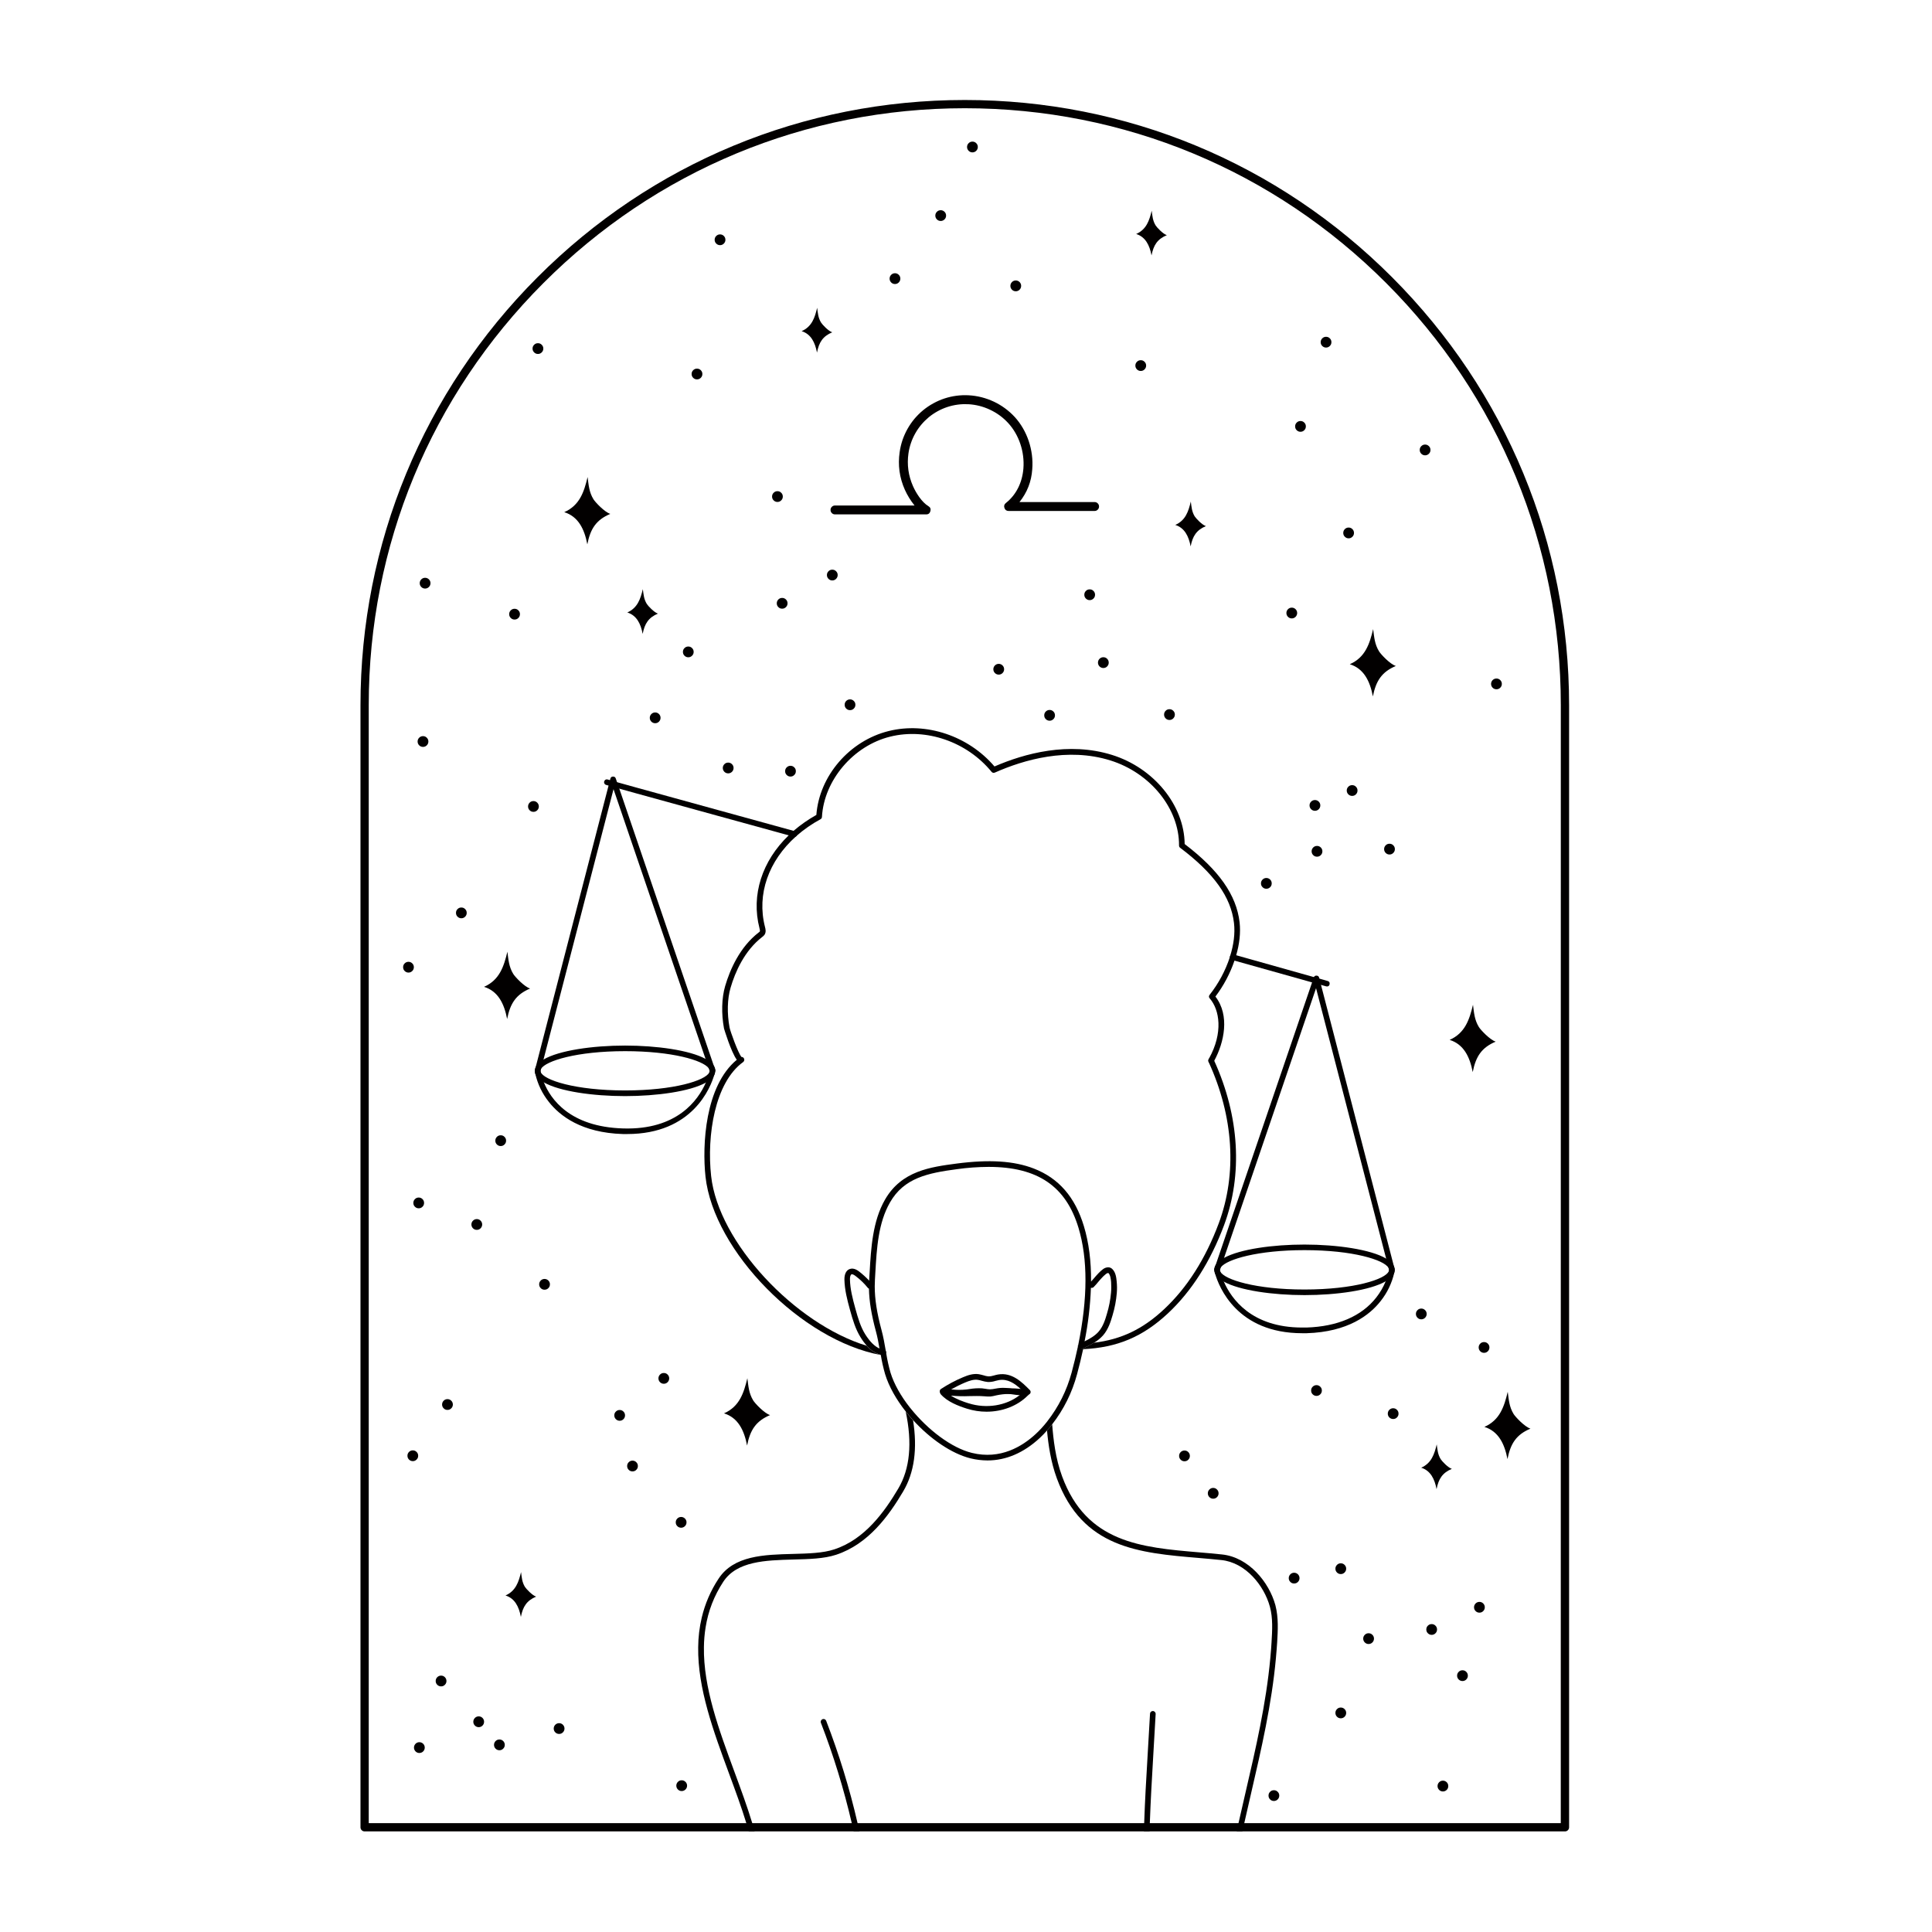 <svg xmlns="http://www.w3.org/2000/svg" xmlns:xlink="http://www.w3.org/1999/xlink" width="300" zoomAndPan="magnify" viewBox="0 0 224.88 225" height="300" preserveAspectRatio="xMidYMid meet" version="1.0"><defs><clipPath id="dcacd8bb3d"><path d="M 81 164 L 107 164 L 107 213.285 L 81 213.285 Z M 81 164 " clip-rule="nonzero"/></clipPath><clipPath id="c27be57911"><path d="M 121 165 L 149 165 L 149 213.285 L 121 213.285 Z M 121 165 " clip-rule="nonzero"/></clipPath><clipPath id="e0ebb1b7ae"><path d="M 95 200 L 101 200 L 101 213.285 L 95 213.285 Z M 95 200 " clip-rule="nonzero"/></clipPath><clipPath id="1bb2318301"><path d="M 133 199 L 135 199 L 135 213.285 L 133 213.285 Z M 133 199 " clip-rule="nonzero"/></clipPath><clipPath id="1750cd6c54"><path d="M 41.84 11.645 L 182.766 11.645 L 182.766 213.285 L 41.84 213.285 Z M 41.84 11.645 " clip-rule="nonzero"/></clipPath></defs><path fill="#020000" d="M 125.93 157.105 C 125.887 157.125 125.844 157.137 125.797 157.137 C 125.887 157.137 125.98 157.133 126.07 157.125 C 126.074 157.094 126.082 157.059 126.09 157.027 C 126.051 157.047 126.004 157.066 125.93 157.105 Z M 125.93 157.105 " fill-opacity="1" fill-rule="nonzero"/><path fill="#020000" d="M 129.988 149.242 C 129.949 148.828 129.891 148.207 129.496 147.809 C 129.359 147.664 129.191 147.59 128.996 147.59 C 128.777 147.598 128.582 147.668 128.41 147.797 C 128.227 147.93 128.059 148.078 127.902 148.246 L 127.867 148.281 C 127.68 148.469 127.512 148.676 127.352 148.859 C 127.234 148.992 127.125 149.125 127.004 149.254 C 127.023 146.863 126.746 144.707 126.172 142.805 C 125.145 139.406 123.238 137.211 120.344 136.09 C 118.023 135.191 115.152 135.008 111.316 135.512 C 108.324 135.91 104.934 136.352 103.008 139.707 C 101.559 142.223 101.379 145.371 101.219 148.145 C 101.199 148.418 101.188 148.691 101.168 148.961 C 101.168 149.02 101.168 149.09 101.168 149.148 C 100.801 148.758 100.406 148.398 99.98 148.07 C 99.816 147.949 99.387 147.633 98.926 147.781 C 98.496 147.914 98.266 148.379 98.281 149.039 C 98.312 150.211 98.59 151.324 98.93 152.555 C 99.258 153.734 99.57 154.793 100.16 155.738 C 100.375 156.094 100.621 156.426 100.895 156.734 C 101.332 157.246 101.871 157.598 102.516 157.789 C 102.516 157.793 102.516 157.797 102.516 157.801 C 102.641 158.559 102.809 159.301 103.02 160.035 C 103.465 161.488 104.324 162.992 105.426 164.387 C 105.699 164.73 105.984 165.07 106.285 165.395 C 108.254 167.555 110.742 169.289 112.969 169.84 C 113.617 170 114.277 170.078 114.945 170.082 C 117.102 170.082 119.164 169.195 121.02 167.477 C 121.32 167.199 121.605 166.906 121.879 166.59 C 122.09 166.359 122.289 166.121 122.48 165.871 C 123.836 164.121 124.801 162.176 125.375 160.035 C 125.641 159.039 125.879 158.074 126.082 157.121 C 125.992 157.121 125.898 157.133 125.809 157.133 C 125.855 157.133 125.898 157.121 125.941 157.102 C 126.016 157.062 126.062 157.043 126.102 157.023 C 126.105 157.027 126.109 157.027 126.117 157.023 L 126.305 156.934 C 126.645 156.766 127.008 156.586 127.359 156.371 C 127.75 156.141 128.094 155.859 128.398 155.523 C 129.004 154.832 129.285 153.949 129.508 153.176 C 129.762 152.336 129.926 151.48 130 150.605 C 130.039 150.152 130.035 149.695 129.988 149.242 Z M 100.703 155.391 C 100.16 154.52 99.863 153.512 99.551 152.379 C 99.223 151.191 98.949 150.113 98.926 149.016 C 98.914 148.754 98.973 148.453 99.113 148.406 C 99.207 148.379 99.363 148.441 99.57 148.598 C 100.105 149 100.586 149.461 101.004 149.98 C 101.039 150.023 101.082 150.055 101.137 150.078 C 101.164 151.547 101.43 153.129 101.953 155.066 C 102.129 155.715 102.254 156.387 102.367 157.047 C 101.777 156.785 101.25 156.254 100.703 155.391 Z M 125.508 156.641 C 125.508 156.641 125.508 156.648 125.508 156.652 C 125.496 156.711 125.48 156.773 125.469 156.836 C 125.258 157.816 125.016 158.828 124.738 159.863 C 124.172 161.945 123.223 163.84 121.895 165.543 C 121.887 165.559 121.875 165.574 121.859 165.59 C 121.465 166.09 121.035 166.562 120.566 166.996 C 119 168.449 116.441 170.02 113.125 169.203 C 110.754 168.621 108 166.523 106.02 164.059 C 105.98 164.02 105.953 163.98 105.922 163.941 C 104.875 162.621 104.059 161.195 103.645 159.848 C 103.438 159.117 103.273 158.379 103.152 157.625 C 103.137 157.531 103.117 157.43 103.102 157.336 C 103.098 157.309 103.094 157.281 103.086 157.25 C 102.957 156.48 102.812 155.68 102.602 154.898 C 102.059 152.895 101.812 151.285 101.812 149.801 C 101.812 149.535 101.82 149.273 101.836 149.008 C 101.852 148.746 101.867 148.469 101.883 148.191 C 102.047 145.359 102.219 142.422 103.586 140.039 C 105.215 137.184 107.973 136.613 111.398 136.16 C 112.617 135.988 113.84 135.902 115.07 135.895 C 120.793 135.895 124.078 138.156 125.539 142.984 C 126.637 146.617 126.625 151.199 125.508 156.641 Z M 129.328 150.551 C 129.254 151.383 129.098 152.195 128.855 152.992 C 128.656 153.691 128.398 154.492 127.883 155.082 C 127.453 155.578 126.855 155.91 126.25 156.215 C 126.664 154.156 126.91 152.074 126.988 149.973 C 127.109 150.004 127.215 149.98 127.305 149.895 C 127.508 149.695 127.684 149.48 127.852 149.277 C 128.023 149.078 128.164 148.91 128.336 148.738 L 128.371 148.699 C 128.461 148.605 128.559 148.52 128.66 148.438 C 128.75 148.34 128.863 148.277 128.996 148.25 C 128.996 148.25 129.012 148.25 129.035 148.27 C 129.262 148.5 129.309 148.988 129.34 149.305 C 129.367 149.723 129.367 150.137 129.328 150.551 Z M 129.328 150.551 " fill-opacity="1" fill-rule="nonzero"/><path fill="#020000" d="M 106.012 164.059 C 105.973 164.02 105.945 163.98 105.914 163.938 C 105.953 163.973 105.988 164.012 106.012 164.059 Z M 106.012 164.059 " fill-opacity="1" fill-rule="nonzero"/><g clip-path="url(#dcacd8bb3d)"><path fill="#020000" d="M 105.129 173.684 C 103.477 176.477 101.09 179.828 97.305 181.07 C 95.902 181.531 94.164 181.574 92.332 181.621 C 89.094 181.711 85.746 181.801 84.168 184.219 C 83.105 185.84 82.418 187.609 82.113 189.527 C 81.992 190.285 81.926 191.051 81.918 191.816 C 81.844 196.516 83.668 201.457 85.457 206.301 C 86.219 208.371 86.957 210.371 87.547 212.32 C 87.645 212.645 87.738 212.969 87.824 213.285 L 87.141 213.285 C 87.051 212.969 86.957 212.645 86.855 212.32 C 86.285 210.445 85.57 208.52 84.836 206.527 C 83.031 201.633 81.184 196.637 81.25 191.844 C 81.258 190.672 81.398 189.512 81.668 188.367 C 82.055 186.754 82.703 185.25 83.617 183.863 C 85.383 181.152 88.906 181.055 92.312 180.969 C 94.098 180.922 95.785 180.875 97.094 180.441 C 100.672 179.273 102.965 176.035 104.559 173.348 C 105.91 171.062 106.199 168.051 105.418 164.387 C 105.688 164.734 105.977 165.074 106.273 165.398 C 106.801 168.715 106.422 171.5 105.129 173.684 Z M 105.129 173.684 " fill-opacity="1" fill-rule="nonzero"/></g><g clip-path="url(#c27be57911)"><path fill="#020000" d="M 148.676 191.301 C 148.66 191.57 148.641 191.84 148.617 192.109 C 148.594 192.453 148.566 192.789 148.531 193.125 C 148.043 198.488 146.828 203.719 145.652 208.805 C 145.387 209.969 145.109 211.141 144.848 212.32 C 144.773 212.641 144.703 212.965 144.633 213.285 L 143.965 213.285 C 144.035 212.965 144.105 212.641 144.176 212.32 C 144.449 211.09 144.738 209.867 145.016 208.656 C 146.188 203.609 147.391 198.414 147.879 193.117 C 147.914 192.75 147.945 192.379 147.973 192.012 C 147.992 191.762 148.008 191.512 148.023 191.262 C 148.105 189.879 148.195 188.453 147.832 187.121 C 147.156 184.641 144.996 181.969 142.176 181.684 C 141.293 181.59 140.395 181.512 139.527 181.438 C 132.578 180.852 126.008 180.297 123.02 172.172 C 122.312 170.25 122.027 168.25 121.875 166.594 C 122.086 166.363 122.285 166.125 122.477 165.875 C 122.609 167.605 122.855 169.832 123.633 171.938 C 126.48 179.672 132.844 180.211 139.586 180.785 C 140.461 180.859 141.363 180.938 142.25 181.031 C 145.363 181.352 147.738 184.25 148.473 186.945 C 148.848 188.387 148.762 189.867 148.676 191.301 Z M 148.676 191.301 " fill-opacity="1" fill-rule="nonzero"/></g><path fill="#020000" d="M 103.156 157.59 C 103.152 157.602 103.148 157.617 103.141 157.629 C 103.129 157.531 103.109 157.434 103.094 157.332 C 103.152 157.41 103.172 157.496 103.156 157.59 Z M 103.156 157.59 " fill-opacity="1" fill-rule="nonzero"/><path fill="#020000" d="M 143.906 111.25 C 143.848 111.457 143.777 111.668 143.707 111.875 C 143.191 113.387 142.449 114.781 141.488 116.059 C 143.191 118.262 142.5 121.418 141.352 123.531 C 141.34 123.547 141.328 123.566 141.32 123.582 C 141.312 123.602 141.305 123.609 141.293 123.633 L 141.277 123.664 C 141.234 123.746 141.172 123.801 141.086 123.828 C 141 123.855 140.918 123.852 140.836 123.809 C 140.781 123.777 140.738 123.734 140.703 123.676 C 140.703 123.668 140.695 123.656 140.691 123.648 C 140.684 123.641 140.691 123.641 140.691 123.637 C 140.691 123.633 140.68 123.598 140.672 123.578 C 140.664 123.539 140.664 123.5 140.672 123.461 C 140.672 123.445 140.672 123.434 140.68 123.418 C 140.684 123.402 140.688 123.387 140.695 123.371 C 140.695 123.371 140.695 123.363 140.695 123.359 L 140.742 123.273 C 142.406 120.273 141.98 117.602 140.824 116.273 C 140.707 116.137 140.703 115.996 140.816 115.852 C 141.859 114.527 142.645 113.062 143.172 111.457 C 143.172 111.457 143.172 111.445 143.172 111.445 C 143.172 111.441 143.172 111.445 143.172 111.438 C 143.184 111.395 143.195 111.359 143.207 111.32 C 143.602 110.047 143.797 108.723 143.648 107.48 C 143.297 104.469 141.305 101.691 137.383 98.734 C 137.293 98.668 137.25 98.582 137.25 98.469 C 137.285 94.184 133.918 90.012 129.25 88.559 C 124.273 87.008 119.191 88.473 115.805 89.973 C 115.652 90.039 115.52 90.008 115.414 89.883 C 112.555 86.391 107.809 84.746 103.613 85.789 C 99.32 86.844 95.902 90.867 95.664 95.141 C 95.656 95.262 95.598 95.352 95.492 95.41 C 94.488 95.953 93.555 96.602 92.691 97.355 C 92.684 97.371 92.672 97.383 92.656 97.391 C 89.449 100.246 88.051 104.141 89.031 107.953 C 89.09 108.176 89.184 108.547 88.98 108.855 C 88.906 108.957 88.82 109.043 88.715 109.113 C 86.633 110.719 85.551 113.219 85.023 115.031 C 84.641 116.328 84.598 118.02 84.906 119.672 C 84.98 120.07 85.898 122.648 86.293 123.094 C 86.406 123.094 86.492 123.137 86.559 123.227 C 86.609 123.301 86.629 123.383 86.617 123.473 C 86.602 123.562 86.559 123.633 86.484 123.688 C 83.188 126.062 82.238 132.242 82.758 136.961 C 83.605 144.703 92.531 154.188 100.887 156.73 C 101.324 157.246 101.863 157.598 102.508 157.789 C 102.508 157.793 102.508 157.797 102.508 157.801 C 93.297 156.102 83.055 145.711 82.102 137.031 C 81.707 133.359 82.039 126.492 85.746 123.422 C 85.062 122.477 84.266 119.812 84.258 119.781 C 83.934 118.031 83.984 116.23 84.391 114.836 C 84.953 112.926 86.09 110.293 88.312 108.582 C 88.355 108.559 88.391 108.523 88.422 108.484 C 88.469 108.418 88.422 108.223 88.391 108.109 C 87.387 104.219 88.699 100.258 91.793 97.281 C 91.977 97.102 92.168 96.93 92.363 96.754 C 93.188 96.051 94.07 95.434 95.012 94.906 C 95.355 90.355 98.875 86.262 103.449 85.133 C 107.812 84.051 112.727 85.707 115.758 89.262 C 119.25 87.746 124.387 86.34 129.445 87.918 C 134.32 89.438 137.855 93.781 137.906 98.297 C 141.895 101.336 143.926 104.227 144.301 107.391 C 144.445 108.645 144.277 109.969 143.906 111.25 Z M 143.906 111.25 " fill-opacity="1" fill-rule="nonzero"/><path fill="#020000" d="M 125.496 156.652 C 125.484 156.711 125.473 156.773 125.457 156.836 C 125.453 156.77 125.465 156.711 125.496 156.652 Z M 125.496 156.652 " fill-opacity="1" fill-rule="nonzero"/><path fill="#020000" d="M 142.492 142.691 C 140.91 146.918 138.715 150.379 135.949 152.961 C 133.027 155.684 130.062 156.941 126.062 157.125 C 125.973 157.125 125.879 157.137 125.789 157.137 C 125.836 157.137 125.879 157.125 125.922 157.105 C 125.996 157.066 126.043 157.051 126.082 157.027 L 126.094 157.027 C 126.145 157.004 126.191 156.984 126.285 156.938 C 126.625 156.766 126.988 156.59 127.34 156.375 C 130.523 155.992 133.031 154.789 135.5 152.48 C 138.188 149.973 140.332 146.602 141.875 142.469 C 144.027 136.691 143.605 130.023 140.699 123.688 C 140.699 123.68 140.691 123.668 140.684 123.66 C 140.676 123.652 140.684 123.652 140.684 123.648 C 140.684 123.645 140.672 123.609 140.664 123.59 C 140.656 123.551 140.656 123.512 140.664 123.473 C 140.664 123.457 140.664 123.445 140.672 123.43 C 140.676 123.414 140.684 123.398 140.688 123.383 C 140.688 123.383 140.688 123.375 140.688 123.371 C 140.723 123.305 140.773 123.254 140.844 123.223 C 140.926 123.184 141.012 123.18 141.098 123.211 C 141.18 123.246 141.242 123.301 141.277 123.383 C 141.301 123.434 141.328 123.484 141.348 123.535 C 144.285 129.992 144.691 136.789 142.492 142.691 Z M 142.492 142.691 " fill-opacity="1" fill-rule="nonzero"/><path fill="#020000" d="M 119.859 161.871 C 118.938 160.949 117.793 159.797 116.168 160.074 C 116.016 160.102 115.859 160.137 115.711 160.184 C 115.492 160.254 115.27 160.293 115.039 160.293 C 114.84 160.27 114.641 160.227 114.449 160.16 C 114.281 160.117 114.113 160.07 113.934 160.039 C 113.293 159.941 112.672 160.148 112.098 160.391 C 111.199 160.766 110.344 161.223 109.527 161.758 C 109.402 161.844 109.359 161.961 109.398 162.109 C 109.402 162.141 109.414 162.168 109.43 162.195 C 109.484 162.293 109.57 162.348 109.684 162.359 L 110.047 162.395 C 110.609 162.465 111.176 162.504 111.742 162.516 C 112.02 162.516 112.297 162.5 112.57 162.469 C 112.684 162.453 112.797 162.438 112.914 162.422 C 113.352 162.34 113.797 162.309 114.242 162.336 C 114.359 162.348 114.48 162.367 114.598 162.383 C 114.812 162.426 115.027 162.449 115.242 162.453 C 115.496 162.441 115.75 162.414 115.996 162.363 C 116.156 162.332 116.316 162.305 116.48 162.289 C 116.797 162.27 117.113 162.285 117.43 162.332 C 117.559 162.344 117.691 162.363 117.824 162.383 C 118.109 162.426 118.395 162.465 118.688 162.484 C 119.031 162.512 119.375 162.488 119.715 162.418 C 119.727 162.418 119.738 162.41 119.75 162.406 C 119.855 162.371 119.926 162.297 119.957 162.191 C 119.984 162.066 119.953 161.961 119.859 161.871 Z M 117.902 161.738 L 117.465 161.68 C 117.117 161.629 116.766 161.617 116.41 161.641 C 116.227 161.656 116.043 161.688 115.867 161.719 C 115.66 161.766 115.449 161.793 115.238 161.801 C 115.055 161.797 114.875 161.773 114.699 161.738 C 114.566 161.719 114.434 161.699 114.301 161.684 C 113.805 161.656 113.309 161.688 112.816 161.773 C 112.703 161.793 112.594 161.809 112.484 161.82 C 111.891 161.883 111.301 161.879 110.711 161.809 C 111.242 161.508 111.789 161.238 112.352 161 C 112.84 160.797 113.352 160.621 113.832 160.699 C 113.98 160.723 114.129 160.758 114.273 160.805 C 114.512 160.875 114.754 160.926 115 160.949 C 115.305 160.953 115.598 160.91 115.883 160.816 C 116.016 160.777 116.145 160.746 116.281 160.723 C 117.281 160.559 118.086 161.094 118.797 161.75 C 118.832 161.777 118.863 161.809 118.898 161.84 C 118.566 161.828 118.234 161.793 117.902 161.742 Z M 117.902 161.738 " fill-opacity="1" fill-rule="nonzero"/><path fill="#020000" d="M 119.805 162.113 C 119.781 161.945 119.688 161.848 119.516 161.828 C 119.277 161.797 119.035 161.77 118.789 161.746 C 118.352 161.699 117.91 161.676 117.469 161.68 C 116.938 161.684 116.41 161.738 115.887 161.848 L 115.73 161.887 C 115.57 161.93 115.41 161.957 115.246 161.977 C 115.07 161.984 114.895 161.98 114.719 161.961 L 114.609 161.949 C 114.012 161.906 113.406 161.918 112.82 161.93 C 111.91 161.949 111.051 161.965 110.207 161.785 C 110.086 161.762 109.766 161.695 109.527 161.918 C 109.445 161.996 109.41 162.09 109.426 162.199 C 109.434 162.27 109.461 162.328 109.504 162.379 C 110.273 163.254 111.543 163.738 112.566 164.059 C 113.305 164.289 114.059 164.406 114.832 164.406 C 116.656 164.406 118.418 163.746 119.617 162.543 C 119.625 162.535 119.633 162.527 119.641 162.523 C 119.684 162.492 119.719 162.457 119.746 162.414 C 119.797 162.32 119.812 162.219 119.805 162.113 Z M 112.754 163.434 C 112.094 163.227 111.316 162.945 110.684 162.531 C 111.395 162.602 112.109 162.621 112.824 162.59 C 113.398 162.578 113.984 162.566 114.551 162.609 L 114.66 162.617 C 114.871 162.641 115.082 162.645 115.293 162.633 C 115.488 162.613 115.68 162.578 115.867 162.527 L 116.023 162.492 C 116.48 162.395 116.945 162.344 117.418 162.34 C 117.875 162.336 118.328 162.355 118.781 162.406 C 118.746 162.434 118.711 162.465 118.672 162.492 C 117.125 163.703 114.836 164.086 112.754 163.43 Z M 112.754 163.434 " fill-opacity="1" fill-rule="nonzero"/><path fill="#020000" d="M 125.496 156.652 C 125.484 156.711 125.473 156.773 125.457 156.836 C 125.453 156.77 125.465 156.711 125.496 156.652 Z M 125.496 156.652 " fill-opacity="1" fill-rule="nonzero"/><path fill="#020000" d="M 125.508 156.625 C 125.508 156.625 125.496 156.637 125.496 156.648 C 125.5 156.641 125.504 156.633 125.508 156.625 Z M 125.508 156.625 " fill-opacity="1" fill-rule="nonzero"/><path fill="#020000" d="M 103.156 157.59 L 103.145 157.629 C 103.129 157.531 103.113 157.434 103.094 157.332 C 103.152 157.41 103.172 157.496 103.156 157.59 Z M 103.156 157.59 " fill-opacity="1" fill-rule="nonzero"/><path fill="#020000" d="M 154.461 114.879 C 154.434 114.879 154.402 114.875 154.375 114.867 C 154.375 114.867 152.082 114.23 143.406 111.789 C 143.32 111.766 143.254 111.715 143.211 111.637 C 143.164 111.555 143.156 111.473 143.18 111.383 C 143.203 111.297 143.258 111.23 143.336 111.188 C 143.414 111.141 143.5 111.133 143.586 111.156 C 152.258 113.598 154.551 114.242 154.551 114.242 C 154.734 114.293 154.812 114.41 154.789 114.602 C 154.762 114.789 154.652 114.887 154.461 114.887 Z M 154.461 114.879 " fill-opacity="1" fill-rule="nonzero"/><path fill="#020000" d="M 92.457 97.453 C 92.426 97.453 92.398 97.449 92.371 97.441 L 83.406 94.977 C 75.082 92.688 70.906 91.535 70.531 91.41 C 70.441 91.387 70.375 91.332 70.328 91.246 C 70.285 91.164 70.277 91.078 70.309 90.988 C 70.34 90.898 70.395 90.832 70.48 90.793 C 70.566 90.754 70.656 90.754 70.742 90.789 C 71.098 90.91 75.531 92.129 83.578 94.344 L 92.547 96.812 C 92.73 96.863 92.809 96.98 92.785 97.172 C 92.758 97.359 92.652 97.457 92.461 97.457 Z M 92.457 97.453 " fill-opacity="1" fill-rule="nonzero"/><path fill="#020000" d="M 162.266 147.438 C 162.113 147.121 161.805 146.828 161.359 146.566 C 159.559 145.504 155.617 144.941 151.859 144.941 C 148.191 144.941 144.359 145.469 142.496 146.492 C 142.105 146.68 141.781 146.949 141.523 147.301 C 141.422 147.461 141.363 147.637 141.348 147.828 C 141.348 147.848 141.348 147.863 141.348 147.883 C 141.352 147.902 141.352 147.922 141.355 147.941 C 141.363 148.078 141.395 148.211 141.453 148.336 C 141.617 148.68 141.973 148.996 142.473 149.262 C 144.316 150.285 148.176 150.828 151.863 150.828 C 155.586 150.828 159.48 150.277 161.305 149.23 C 161.824 148.938 162.176 148.602 162.312 148.23 C 162.312 148.215 162.32 148.203 162.324 148.191 C 162.324 148.172 162.328 148.152 162.336 148.137 C 162.355 148.082 162.363 148.027 162.363 147.973 C 162.363 147.941 162.371 147.926 162.371 147.922 C 162.375 147.906 162.375 147.895 162.371 147.879 C 162.371 147.723 162.336 147.578 162.266 147.438 Z M 161.68 148.043 C 161.312 148.98 157.645 150.176 151.859 150.176 C 146.18 150.176 142.535 149.023 142.059 148.094 C 142.02 148.031 142 147.961 142 147.891 C 142.008 147.766 142.051 147.66 142.133 147.57 C 142.836 146.66 146.41 145.59 151.863 145.59 C 157.492 145.59 161.121 146.723 161.645 147.652 C 161.691 147.723 161.715 147.801 161.719 147.883 C 161.719 147.938 161.703 147.992 161.68 148.043 Z M 161.68 148.043 " fill-opacity="1" fill-rule="nonzero"/><path fill="#020000" d="M 162.359 147.805 L 162.266 147.438 L 153.785 114.707 L 153.594 113.969 L 153.57 113.867 C 153.527 113.707 153.426 113.625 153.262 113.621 C 153.125 113.613 153.027 113.668 152.961 113.789 C 152.953 113.805 152.945 113.824 152.941 113.84 L 152.742 114.414 L 141.523 147.301 L 141.359 147.781 C 141.359 147.797 141.352 147.816 141.348 147.832 C 141.348 147.852 141.348 147.871 141.348 147.891 C 141.352 147.906 141.352 147.926 141.355 147.945 C 141.355 147.965 141.387 148.105 141.453 148.34 C 141.895 149.863 144 155.266 151.605 155.266 C 151.77 155.266 151.938 155.266 152.105 155.266 C 156.926 155.121 159.461 153.148 160.734 151.516 C 161.504 150.543 162.027 149.453 162.309 148.246 C 162.309 148.23 162.316 148.219 162.32 148.207 C 162.32 148.188 162.324 148.168 162.332 148.152 C 162.344 148.078 162.352 148.02 162.359 147.988 C 162.367 147.957 162.367 147.941 162.367 147.938 C 162.367 147.922 162.367 147.91 162.367 147.895 C 162.367 147.863 162.367 147.836 162.359 147.805 Z M 160.219 151.105 C 158.516 153.285 155.703 154.492 152.09 154.605 C 151.922 154.605 151.758 154.605 151.598 154.605 C 145.68 154.605 143.34 151.254 142.469 149.262 C 142.301 148.883 142.164 148.488 142.059 148.086 C 142.039 148.012 142.023 147.953 142.012 147.906 L 142.129 147.562 L 142.496 146.484 L 153.207 115.086 L 161.367 146.566 L 161.648 147.66 L 161.711 147.906 C 161.707 147.938 161.699 147.984 161.688 148.035 C 161.598 148.449 161.469 148.848 161.309 149.234 C 161.031 149.91 160.668 150.531 160.219 151.105 Z M 160.219 151.105 " fill-opacity="1" fill-rule="nonzero"/><path fill="#020000" d="M 83.25 124.652 C 83.234 124.453 83.176 124.27 83.066 124.105 C 82.809 123.766 82.484 123.5 82.098 123.312 C 80.238 122.301 76.406 121.766 72.738 121.766 C 68.973 121.766 65.035 122.328 63.234 123.395 C 62.793 123.66 62.48 123.945 62.332 124.262 C 62.262 124.402 62.227 124.551 62.227 124.711 C 62.223 124.723 62.223 124.738 62.227 124.754 C 62.227 124.762 62.227 124.773 62.227 124.781 C 62.23 124.875 62.25 124.969 62.281 125.059 C 62.41 125.422 62.762 125.754 63.27 126.047 C 65.09 127.102 68.996 127.652 72.73 127.652 C 76.422 127.652 80.277 127.113 82.125 126.09 C 82.621 125.812 82.977 125.504 83.141 125.164 C 83.199 125.039 83.23 124.906 83.238 124.77 C 83.242 124.75 83.246 124.73 83.246 124.711 C 83.25 124.688 83.25 124.672 83.25 124.652 Z M 82.543 124.902 C 82.082 125.832 78.438 126.992 72.738 126.992 C 66.914 126.992 63.234 125.781 62.906 124.84 C 62.891 124.797 62.883 124.754 62.879 124.707 C 62.883 124.625 62.906 124.547 62.949 124.48 C 63.477 123.555 67.105 122.418 72.738 122.418 C 78.211 122.418 81.789 123.484 82.473 124.398 C 82.547 124.484 82.586 124.59 82.594 124.703 C 82.594 124.773 82.574 124.84 82.543 124.902 Z M 82.543 124.902 " fill-opacity="1" fill-rule="nonzero"/><path fill="#020000" d="M 83.25 124.652 C 83.242 124.629 83.238 124.613 83.234 124.598 L 83.066 124.105 L 72.066 91.852 L 71.801 91.098 L 71.652 90.66 C 71.602 90.512 71.496 90.438 71.34 90.438 L 71.328 90.438 C 71.168 90.441 71.066 90.523 71.023 90.68 L 70.977 90.859 L 70.812 91.492 L 62.332 124.254 L 62.234 124.621 C 62.23 124.648 62.227 124.676 62.227 124.703 C 62.223 124.715 62.223 124.73 62.227 124.746 C 62.227 124.754 62.227 124.762 62.227 124.773 C 62.234 124.816 62.25 124.914 62.281 125.051 C 62.559 126.258 63.082 127.348 63.852 128.32 C 65.129 129.949 67.66 131.922 72.48 132.07 C 72.652 132.07 72.816 132.07 72.98 132.07 C 80.59 132.07 82.699 126.664 83.133 125.145 C 83.199 124.914 83.227 124.773 83.234 124.75 C 83.238 124.73 83.238 124.711 83.238 124.691 C 83.25 124.688 83.25 124.672 83.25 124.652 Z M 72.508 131.418 C 66.277 131.234 64.047 127.969 63.277 126.043 C 63.117 125.656 62.996 125.254 62.91 124.84 C 62.91 124.793 62.895 124.75 62.891 124.719 L 62.953 124.477 L 63.238 123.387 L 71.391 91.906 L 82.102 123.305 L 82.477 124.398 L 82.59 124.727 C 82.578 124.773 82.566 124.832 82.547 124.902 C 82.441 125.309 82.305 125.703 82.137 126.09 C 81.238 128.133 78.793 131.609 72.508 131.418 Z M 72.508 131.418 " fill-opacity="1" fill-rule="nonzero"/><g clip-path="url(#e0ebb1b7ae)"><path fill="#020000" d="M 100.027 213.285 L 99.355 213.285 C 99.285 212.965 99.211 212.641 99.137 212.32 C 98.211 208.344 97.016 204.449 95.543 200.641 C 95.508 200.555 95.512 200.473 95.547 200.391 C 95.586 200.305 95.645 200.25 95.73 200.215 C 95.816 200.184 95.898 200.184 95.98 200.223 C 96.066 200.258 96.121 200.32 96.156 200.402 C 97.656 204.289 98.879 208.262 99.812 212.32 C 99.887 212.641 99.957 212.965 100.027 213.285 Z M 100.027 213.285 " fill-opacity="1" fill-rule="nonzero"/></g><g clip-path="url(#1bb2318301)"><path fill="#020000" d="M 134.527 199.613 C 134.422 201.449 134.332 202.984 134.254 204.336 C 134.07 207.48 133.945 209.641 133.848 212.32 C 133.84 212.633 133.828 212.953 133.82 213.285 L 133.16 213.285 C 133.168 212.953 133.18 212.637 133.191 212.32 C 133.285 209.625 133.41 207.457 133.598 204.297 C 133.676 202.945 133.766 201.414 133.871 199.578 C 133.875 199.488 133.91 199.41 133.977 199.352 C 134.043 199.289 134.121 199.262 134.211 199.266 C 134.305 199.27 134.379 199.309 134.441 199.375 C 134.5 199.441 134.531 199.52 134.527 199.613 Z M 134.527 199.613 " fill-opacity="1" fill-rule="nonzero"/></g><g clip-path="url(#1750cd6c54)"><path fill="#020000" d="M 162.062 32.289 C 148.77 18.973 131.098 11.645 112.301 11.645 C 93.504 11.645 75.828 18.973 62.535 32.289 C 49.246 45.605 41.922 63.305 41.922 82.129 L 41.922 212.805 C 41.922 212.938 41.969 213.051 42.062 213.145 C 42.156 213.238 42.27 213.285 42.402 213.285 L 182.195 213.285 C 182.328 213.285 182.441 213.238 182.535 213.145 C 182.629 213.051 182.676 212.938 182.676 212.805 L 182.676 82.129 C 182.676 63.305 175.355 45.602 162.062 32.289 Z M 181.707 212.32 L 42.883 212.32 L 42.883 82.125 C 42.883 63.559 50.105 46.105 63.219 32.973 C 76.328 19.836 93.758 12.605 112.301 12.605 C 130.844 12.605 148.27 19.84 161.383 32.973 C 174.496 46.105 181.711 63.559 181.711 82.129 Z M 181.707 212.32 " fill-opacity="1" fill-rule="nonzero"/></g><path fill="#020000" d="M 65.652 59.645 C 67.285 60.156 68 61.609 68.34 63.395 C 68.695 61.578 69.375 60.539 71.016 59.848 C 70.34 59.633 69.27 58.492 69.055 58.145 C 68.543 57.309 68.492 56.488 68.371 55.555 C 67.961 57.277 67.457 58.852 65.652 59.645 Z M 65.652 59.645 " fill-opacity="1" fill-rule="nonzero"/><path fill="#020000" d="M 84.258 164.598 C 85.895 165.109 86.605 166.562 86.945 168.348 C 87.301 166.531 87.98 165.492 89.621 164.801 C 88.945 164.586 87.875 163.445 87.66 163.098 C 87.148 162.262 87.098 161.438 86.977 160.508 C 86.562 162.23 86.062 163.805 84.258 164.598 Z M 84.258 164.598 " fill-opacity="1" fill-rule="nonzero"/><path fill="#020000" d="M 168.766 121.105 C 170.398 121.617 171.113 123.07 171.453 124.855 C 171.809 123.039 172.488 122 174.129 121.309 C 173.453 121.094 172.383 119.953 172.168 119.605 C 171.656 118.77 171.605 117.949 171.484 117.016 C 171.07 118.73 170.57 120.305 168.766 121.105 Z M 168.766 121.105 " fill-opacity="1" fill-rule="nonzero"/><path fill="#020000" d="M 172.812 166.176 C 174.445 166.684 175.16 168.141 175.5 169.926 C 175.855 168.109 176.535 167.07 178.176 166.379 C 177.5 166.164 176.43 165.02 176.215 164.676 C 175.703 163.84 175.652 163.016 175.531 162.086 C 175.117 163.809 174.613 165.383 172.812 166.176 Z M 172.812 166.176 " fill-opacity="1" fill-rule="nonzero"/><path fill="#020000" d="M 157.137 77.355 C 158.773 77.867 159.488 79.32 159.824 81.105 C 160.184 79.293 160.859 78.25 162.5 77.559 C 161.824 77.348 160.754 76.203 160.543 75.855 C 160.027 75.02 159.98 74.199 159.855 73.266 C 159.445 74.988 158.941 76.562 157.137 77.355 Z M 157.137 77.355 " fill-opacity="1" fill-rule="nonzero"/><path fill="#020000" d="M 56.312 114.926 C 57.949 115.434 58.66 116.887 59 118.676 C 59.355 116.859 60.035 115.816 61.676 115.125 C 61 114.914 59.93 113.773 59.715 113.426 C 59.203 112.586 59.152 111.766 59.031 110.836 C 58.617 112.559 58.117 114.129 56.312 114.926 Z M 56.312 114.926 " fill-opacity="1" fill-rule="nonzero"/><path fill="#020000" d="M 72.996 71.328 C 74.082 71.668 74.559 72.633 74.785 73.824 C 75.02 72.613 75.473 71.922 76.562 71.461 C 76.117 71.32 75.402 70.559 75.262 70.328 C 74.922 69.77 74.887 69.227 74.805 68.613 C 74.531 69.742 74.195 70.797 72.996 71.328 Z M 72.996 71.328 " fill-opacity="1" fill-rule="nonzero"/><path fill="#020000" d="M 58.809 185.809 C 59.898 186.148 60.375 187.113 60.602 188.305 C 60.836 187.094 61.289 186.402 62.379 185.941 C 61.93 185.801 61.219 185.039 61.074 184.809 C 60.734 184.254 60.703 183.707 60.621 183.086 C 60.348 184.223 60.012 185.277 58.809 185.809 Z M 58.809 185.809 " fill-opacity="1" fill-rule="nonzero"/><path fill="#020000" d="M 93.297 38.566 C 94.383 38.906 94.859 39.871 95.086 41.062 C 95.32 39.852 95.773 39.16 96.863 38.699 C 96.414 38.559 95.703 37.797 95.562 37.566 C 95.219 37.012 95.188 36.465 95.105 35.844 C 94.832 36.996 94.496 38.039 93.297 38.566 Z M 93.297 38.566 " fill-opacity="1" fill-rule="nonzero"/><path fill="#020000" d="M 165.453 170.926 C 166.539 171.27 167.016 172.234 167.242 173.426 C 167.477 172.215 167.93 171.523 169.02 171.062 C 168.574 170.922 167.859 170.16 167.719 169.93 C 167.379 169.371 167.344 168.824 167.262 168.211 C 166.984 169.352 166.652 170.402 165.453 170.926 Z M 165.453 170.926 " fill-opacity="1" fill-rule="nonzero"/><path fill="#020000" d="M 136.812 61.133 C 137.898 61.477 138.375 62.441 138.602 63.633 C 138.836 62.422 139.289 61.73 140.379 61.27 C 139.93 61.129 139.219 60.367 139.074 60.137 C 138.734 59.578 138.703 59.031 138.621 58.41 C 138.344 59.559 138.012 60.605 136.812 61.133 Z M 136.812 61.133 " fill-opacity="1" fill-rule="nonzero"/><path fill="#020000" d="M 132.258 27.25 C 133.344 27.59 133.82 28.559 134.047 29.746 C 134.281 28.539 134.734 27.844 135.828 27.387 C 135.375 27.242 134.664 26.484 134.523 26.25 C 134.18 25.695 134.148 25.148 134.066 24.535 C 133.793 25.676 133.457 26.723 132.258 27.25 Z M 132.258 27.25 " fill-opacity="1" fill-rule="nonzero"/><path fill="#020000" d="M 91.656 70.262 C 91.656 70.434 91.594 70.582 91.473 70.703 C 91.348 70.828 91.199 70.887 91.027 70.887 C 90.855 70.887 90.707 70.828 90.586 70.703 C 90.465 70.582 90.402 70.434 90.402 70.262 C 90.402 70.086 90.465 69.941 90.586 69.816 C 90.707 69.695 90.855 69.633 91.027 69.633 C 91.199 69.633 91.348 69.695 91.473 69.816 C 91.594 69.941 91.656 70.086 91.656 70.262 Z M 91.656 70.262 " fill-opacity="1" fill-rule="nonzero"/><path fill="#020000" d="M 50.074 67.914 C 50.074 68.09 50.012 68.238 49.891 68.359 C 49.766 68.48 49.621 68.543 49.445 68.543 C 49.273 68.543 49.125 68.48 49.004 68.359 C 48.883 68.238 48.82 68.09 48.82 67.914 C 48.82 67.742 48.883 67.594 49.004 67.473 C 49.125 67.352 49.273 67.289 49.445 67.289 C 49.621 67.289 49.766 67.352 49.891 67.473 C 50.012 67.594 50.074 67.742 50.074 67.914 Z M 50.074 67.914 " fill-opacity="1" fill-rule="nonzero"/><path fill="#020000" d="M 97.496 66.969 C 97.496 67.141 97.434 67.289 97.312 67.414 C 97.188 67.535 97.043 67.598 96.867 67.598 C 96.695 67.598 96.547 67.535 96.426 67.414 C 96.305 67.289 96.242 67.141 96.242 66.969 C 96.242 66.797 96.305 66.648 96.426 66.527 C 96.547 66.402 96.695 66.344 96.867 66.344 C 97.043 66.344 97.188 66.402 97.312 66.527 C 97.434 66.648 97.496 66.797 97.496 66.969 Z M 97.496 66.969 " fill-opacity="1" fill-rule="nonzero"/><path fill="#020000" d="M 49.828 86.355 C 49.828 86.531 49.766 86.68 49.645 86.801 C 49.523 86.922 49.375 86.984 49.203 86.984 C 49.027 86.984 48.883 86.922 48.758 86.801 C 48.637 86.68 48.574 86.531 48.574 86.355 C 48.574 86.184 48.637 86.035 48.758 85.914 C 48.883 85.789 49.027 85.73 49.203 85.73 C 49.375 85.73 49.523 85.789 49.645 85.914 C 49.766 86.035 49.828 86.184 49.828 86.355 Z M 49.828 86.355 " fill-opacity="1" fill-rule="nonzero"/><path fill="#020000" d="M 49.328 140.094 C 49.328 140.266 49.27 140.414 49.145 140.535 C 49.023 140.66 48.875 140.719 48.703 140.719 C 48.531 140.719 48.383 140.66 48.262 140.535 C 48.137 140.414 48.078 140.266 48.078 140.094 C 48.078 139.918 48.137 139.773 48.262 139.648 C 48.383 139.527 48.531 139.465 48.703 139.465 C 48.875 139.465 49.023 139.527 49.145 139.648 C 49.27 139.773 49.328 139.918 49.328 140.094 Z M 49.328 140.094 " fill-opacity="1" fill-rule="nonzero"/><path fill="#020000" d="M 54.293 106.312 C 54.293 106.488 54.234 106.637 54.109 106.758 C 53.988 106.879 53.84 106.941 53.668 106.941 C 53.496 106.941 53.348 106.879 53.227 106.758 C 53.102 106.637 53.043 106.488 53.043 106.312 C 53.043 106.141 53.102 105.992 53.227 105.871 C 53.348 105.746 53.496 105.688 53.668 105.688 C 53.84 105.688 53.988 105.746 54.109 105.871 C 54.234 105.992 54.293 106.141 54.293 106.312 Z M 54.293 106.312 " fill-opacity="1" fill-rule="nonzero"/><path fill="#020000" d="M 52.68 163.57 C 52.68 163.742 52.617 163.891 52.496 164.012 C 52.371 164.137 52.227 164.199 52.051 164.199 C 51.879 164.199 51.73 164.137 51.609 164.012 C 51.488 163.891 51.426 163.742 51.426 163.57 C 51.426 163.398 51.488 163.25 51.609 163.125 C 51.73 163.004 51.879 162.941 52.051 162.941 C 52.227 162.941 52.371 163.004 52.496 163.125 C 52.617 163.25 52.68 163.398 52.68 163.57 Z M 52.68 163.57 " fill-opacity="1" fill-rule="nonzero"/><path fill="#020000" d="M 63.984 149.574 C 63.984 149.746 63.922 149.895 63.801 150.016 C 63.676 150.141 63.531 150.199 63.355 150.199 C 63.184 150.199 63.035 150.141 62.914 150.016 C 62.793 149.895 62.73 149.746 62.73 149.574 C 62.73 149.398 62.793 149.254 62.914 149.129 C 63.035 149.008 63.184 148.945 63.355 148.945 C 63.531 148.945 63.676 149.008 63.801 149.129 C 63.922 149.254 63.984 149.398 63.984 149.574 Z M 63.984 149.574 " fill-opacity="1" fill-rule="nonzero"/><path fill="#020000" d="M 56.094 142.602 C 56.094 142.773 56.031 142.922 55.91 143.047 C 55.789 143.168 55.641 143.23 55.469 143.23 C 55.293 143.23 55.148 143.168 55.023 143.047 C 54.902 142.922 54.84 142.773 54.84 142.602 C 54.84 142.43 54.902 142.281 55.023 142.16 C 55.148 142.035 55.293 141.973 55.469 141.973 C 55.641 141.973 55.789 142.035 55.91 142.16 C 56.031 142.281 56.094 142.43 56.094 142.602 Z M 56.094 142.602 " fill-opacity="1" fill-rule="nonzero"/><path fill="#020000" d="M 48.641 169.535 C 48.641 169.711 48.582 169.855 48.457 169.98 C 48.336 170.102 48.188 170.164 48.016 170.164 C 47.844 170.164 47.695 170.102 47.57 169.98 C 47.449 169.855 47.391 169.711 47.391 169.535 C 47.391 169.363 47.449 169.215 47.57 169.094 C 47.695 168.969 47.844 168.91 48.016 168.91 C 48.188 168.91 48.336 168.969 48.457 169.094 C 48.582 169.215 48.641 169.363 48.641 169.535 Z M 48.641 169.535 " fill-opacity="1" fill-rule="nonzero"/><path fill="#020000" d="M 49.406 203.523 C 49.406 203.695 49.344 203.844 49.223 203.969 C 49.098 204.09 48.953 204.152 48.777 204.152 C 48.605 204.152 48.457 204.09 48.336 203.969 C 48.215 203.844 48.152 203.695 48.152 203.523 C 48.152 203.352 48.215 203.203 48.336 203.078 C 48.457 202.957 48.605 202.895 48.777 202.895 C 48.953 202.895 49.098 202.957 49.223 203.078 C 49.344 203.203 49.406 203.352 49.406 203.523 Z M 49.406 203.523 " fill-opacity="1" fill-rule="nonzero"/><path fill="#020000" d="M 74.227 170.734 C 74.227 170.906 74.168 171.055 74.043 171.176 C 73.922 171.301 73.773 171.359 73.602 171.359 C 73.43 171.359 73.281 171.301 73.16 171.176 C 73.035 171.055 72.977 170.906 72.977 170.734 C 72.977 170.559 73.035 170.414 73.16 170.289 C 73.281 170.168 73.43 170.105 73.602 170.105 C 73.773 170.105 73.922 170.168 74.043 170.289 C 74.168 170.414 74.227 170.559 74.227 170.734 Z M 74.227 170.734 " fill-opacity="1" fill-rule="nonzero"/><path fill="#020000" d="M 56.316 200.516 C 56.316 200.688 56.254 200.836 56.133 200.961 C 56.012 201.082 55.863 201.145 55.691 201.145 C 55.52 201.145 55.371 201.082 55.246 200.961 C 55.125 200.836 55.062 200.688 55.062 200.516 C 55.062 200.344 55.125 200.195 55.246 200.07 C 55.371 199.949 55.52 199.887 55.691 199.887 C 55.863 199.887 56.012 199.949 56.133 200.07 C 56.254 200.195 56.316 200.344 56.316 200.516 Z M 56.316 200.516 " fill-opacity="1" fill-rule="nonzero"/><path fill="#020000" d="M 65.68 201.309 C 65.68 201.48 65.617 201.629 65.496 201.75 C 65.375 201.875 65.227 201.934 65.055 201.934 C 64.879 201.934 64.734 201.875 64.609 201.75 C 64.488 201.629 64.426 201.48 64.426 201.309 C 64.426 201.133 64.488 200.988 64.609 200.863 C 64.734 200.742 64.879 200.68 65.055 200.68 C 65.227 200.68 65.375 200.742 65.496 200.863 C 65.617 200.988 65.68 201.133 65.68 201.309 Z M 65.68 201.309 " fill-opacity="1" fill-rule="nonzero"/><path fill="#020000" d="M 79.891 177.289 C 79.891 177.465 79.828 177.613 79.707 177.734 C 79.582 177.855 79.438 177.918 79.262 177.918 C 79.09 177.918 78.941 177.855 78.82 177.734 C 78.699 177.613 78.637 177.465 78.637 177.289 C 78.637 177.117 78.699 176.969 78.82 176.848 C 78.941 176.727 79.09 176.664 79.262 176.664 C 79.438 176.664 79.582 176.727 79.707 176.848 C 79.828 176.969 79.891 177.117 79.891 177.289 Z M 79.891 177.289 " fill-opacity="1" fill-rule="nonzero"/><path fill="#020000" d="M 148.922 209.113 C 148.922 209.289 148.863 209.434 148.738 209.559 C 148.617 209.68 148.469 209.742 148.297 209.742 C 148.125 209.742 147.977 209.68 147.855 209.559 C 147.73 209.434 147.672 209.289 147.672 209.113 C 147.672 208.941 147.73 208.793 147.855 208.672 C 147.977 208.547 148.125 208.488 148.297 208.488 C 148.469 208.488 148.617 208.547 148.738 208.672 C 148.863 208.793 148.922 208.941 148.922 209.113 Z M 148.922 209.113 " fill-opacity="1" fill-rule="nonzero"/><path fill="#020000" d="M 166.09 153.02 C 166.09 153.191 166.027 153.34 165.906 153.465 C 165.781 153.586 165.633 153.648 165.461 153.648 C 165.289 153.648 165.141 153.586 165.02 153.465 C 164.898 153.34 164.836 153.191 164.836 153.02 C 164.836 152.848 164.898 152.699 165.02 152.578 C 165.141 152.453 165.289 152.395 165.461 152.395 C 165.633 152.395 165.781 152.453 165.906 152.578 C 166.027 152.699 166.09 152.848 166.09 153.02 Z M 166.09 153.02 " fill-opacity="1" fill-rule="nonzero"/><path fill="#020000" d="M 79.957 207.957 C 79.957 208.129 79.895 208.277 79.773 208.402 C 79.648 208.523 79.5 208.586 79.328 208.586 C 79.156 208.586 79.008 208.523 78.887 208.402 C 78.766 208.277 78.703 208.129 78.703 207.957 C 78.703 207.785 78.766 207.637 78.887 207.516 C 79.008 207.391 79.156 207.332 79.328 207.332 C 79.5 207.332 79.648 207.391 79.773 207.516 C 79.895 207.637 79.957 207.785 79.957 207.957 Z M 79.957 207.957 " fill-opacity="1" fill-rule="nonzero"/><path fill="#020000" d="M 153.883 161.938 C 153.883 162.113 153.824 162.262 153.699 162.383 C 153.578 162.504 153.43 162.566 153.258 162.566 C 153.086 162.566 152.938 162.504 152.816 162.383 C 152.691 162.262 152.633 162.113 152.633 161.938 C 152.633 161.766 152.691 161.617 152.816 161.496 C 152.938 161.375 153.086 161.312 153.258 161.312 C 153.43 161.312 153.578 161.375 153.699 161.496 C 153.824 161.617 153.883 161.766 153.883 161.938 Z M 153.883 161.938 " fill-opacity="1" fill-rule="nonzero"/><path fill="#020000" d="M 151.281 183.789 C 151.281 183.961 151.219 184.109 151.098 184.23 C 150.973 184.355 150.828 184.414 150.652 184.414 C 150.48 184.414 150.332 184.355 150.211 184.23 C 150.09 184.109 150.027 183.961 150.027 183.789 C 150.027 183.617 150.09 183.469 150.211 183.344 C 150.332 183.223 150.48 183.16 150.652 183.16 C 150.828 183.16 150.973 183.223 151.098 183.344 C 151.219 183.469 151.281 183.617 151.281 183.789 Z M 151.281 183.789 " fill-opacity="1" fill-rule="nonzero"/><path fill="#020000" d="M 156.715 182.688 C 156.715 182.863 156.652 183.008 156.531 183.133 C 156.406 183.254 156.262 183.316 156.086 183.316 C 155.914 183.316 155.766 183.254 155.645 183.133 C 155.523 183.008 155.461 182.863 155.461 182.688 C 155.461 182.516 155.523 182.367 155.645 182.246 C 155.766 182.121 155.914 182.062 156.086 182.062 C 156.262 182.062 156.406 182.121 156.531 182.246 C 156.652 182.367 156.715 182.516 156.715 182.688 Z M 156.715 182.688 " fill-opacity="1" fill-rule="nonzero"/><path fill="#020000" d="M 170.887 195.145 C 170.887 195.32 170.824 195.465 170.703 195.59 C 170.582 195.711 170.434 195.773 170.262 195.773 C 170.086 195.773 169.941 195.711 169.816 195.59 C 169.695 195.465 169.633 195.32 169.633 195.145 C 169.633 194.973 169.695 194.824 169.816 194.703 C 169.941 194.578 170.086 194.52 170.262 194.52 C 170.434 194.52 170.582 194.578 170.703 194.703 C 170.824 194.824 170.887 194.973 170.887 195.145 Z M 170.887 195.145 " fill-opacity="1" fill-rule="nonzero"/><path fill="#020000" d="M 172.859 187.184 C 172.859 187.355 172.797 187.504 172.676 187.625 C 172.555 187.75 172.406 187.809 172.234 187.809 C 172.059 187.809 171.914 187.75 171.789 187.625 C 171.668 187.504 171.605 187.355 171.605 187.184 C 171.605 187.012 171.668 186.863 171.789 186.738 C 171.914 186.617 172.059 186.555 172.234 186.555 C 172.406 186.555 172.555 186.617 172.676 186.738 C 172.797 186.863 172.859 187.012 172.859 187.184 Z M 172.859 187.184 " fill-opacity="1" fill-rule="nonzero"/><path fill="#020000" d="M 156.715 199.484 C 156.715 199.66 156.652 199.809 156.531 199.93 C 156.406 200.051 156.262 200.113 156.086 200.113 C 155.914 200.113 155.766 200.051 155.645 199.93 C 155.523 199.809 155.461 199.66 155.461 199.484 C 155.461 199.312 155.523 199.164 155.645 199.043 C 155.766 198.918 155.914 198.859 156.086 198.859 C 156.262 198.859 156.406 198.918 156.531 199.043 C 156.652 199.164 156.715 199.312 156.715 199.484 Z M 156.715 199.484 " fill-opacity="1" fill-rule="nonzero"/><path fill="#020000" d="M 168.605 208.004 C 168.605 208.176 168.547 208.324 168.426 208.449 C 168.301 208.57 168.152 208.633 167.98 208.633 C 167.809 208.633 167.66 208.57 167.539 208.449 C 167.418 208.324 167.355 208.176 167.355 208.004 C 167.355 207.832 167.418 207.684 167.539 207.559 C 167.66 207.438 167.809 207.375 167.98 207.375 C 168.152 207.375 168.301 207.438 168.426 207.559 C 168.547 207.684 168.605 207.832 168.605 208.004 Z M 168.605 208.004 " fill-opacity="1" fill-rule="nonzero"/><path fill="#020000" d="M 58.727 203.207 C 58.727 203.379 58.664 203.527 58.543 203.648 C 58.422 203.773 58.273 203.832 58.102 203.832 C 57.926 203.832 57.781 203.773 57.656 203.648 C 57.535 203.527 57.473 203.379 57.473 203.207 C 57.473 203.035 57.535 202.887 57.656 202.762 C 57.781 202.641 57.926 202.578 58.102 202.578 C 58.273 202.578 58.422 202.641 58.543 202.762 C 58.664 202.887 58.727 203.035 58.727 203.207 Z M 58.727 203.207 " fill-opacity="1" fill-rule="nonzero"/><path fill="#020000" d="M 77.875 160.523 C 77.875 160.695 77.812 160.844 77.691 160.969 C 77.57 161.09 77.422 161.152 77.25 161.152 C 77.074 161.152 76.93 161.09 76.805 160.969 C 76.684 160.844 76.621 160.695 76.621 160.523 C 76.621 160.352 76.684 160.203 76.805 160.082 C 76.93 159.957 77.074 159.898 77.25 159.898 C 77.422 159.898 77.57 159.957 77.691 160.082 C 77.812 160.203 77.875 160.352 77.875 160.523 Z M 77.875 160.523 " fill-opacity="1" fill-rule="nonzero"/><path fill="#020000" d="M 51.934 195.77 C 51.934 195.941 51.871 196.09 51.75 196.211 C 51.629 196.336 51.48 196.395 51.309 196.395 C 51.133 196.395 50.988 196.336 50.863 196.211 C 50.742 196.09 50.68 195.941 50.68 195.77 C 50.68 195.594 50.742 195.449 50.863 195.324 C 50.988 195.203 51.133 195.141 51.309 195.141 C 51.48 195.141 51.629 195.203 51.75 195.324 C 51.871 195.449 51.934 195.594 51.934 195.77 Z M 51.934 195.77 " fill-opacity="1" fill-rule="nonzero"/><path fill="#020000" d="M 58.879 132.84 C 58.879 133.016 58.816 133.164 58.695 133.285 C 58.574 133.406 58.426 133.469 58.254 133.469 C 58.078 133.469 57.93 133.406 57.809 133.285 C 57.688 133.164 57.625 133.016 57.625 132.84 C 57.625 132.668 57.688 132.52 57.809 132.398 C 57.93 132.273 58.078 132.215 58.254 132.215 C 58.426 132.215 58.574 132.273 58.695 132.398 C 58.816 132.52 58.879 132.668 58.879 132.84 Z M 58.879 132.84 " fill-opacity="1" fill-rule="nonzero"/><path fill="#020000" d="M 72.73 164.832 C 72.73 165.004 72.672 165.152 72.547 165.277 C 72.426 165.398 72.277 165.461 72.105 165.461 C 71.934 165.461 71.785 165.398 71.664 165.277 C 71.539 165.152 71.48 165.004 71.48 164.832 C 71.48 164.66 71.539 164.512 71.664 164.391 C 71.785 164.266 71.934 164.207 72.105 164.207 C 72.277 164.207 72.426 164.266 72.547 164.391 C 72.672 164.512 72.73 164.66 72.73 164.832 Z M 72.73 164.832 " fill-opacity="1" fill-rule="nonzero"/><path fill="#020000" d="M 62.691 93.922 C 62.691 94.094 62.629 94.242 62.508 94.363 C 62.383 94.488 62.238 94.547 62.062 94.547 C 61.891 94.547 61.742 94.488 61.621 94.363 C 61.5 94.242 61.438 94.094 61.438 93.922 C 61.438 93.75 61.5 93.602 61.621 93.477 C 61.742 93.355 61.891 93.293 62.062 93.293 C 62.238 93.293 62.383 93.355 62.508 93.477 C 62.629 93.602 62.691 93.75 62.691 93.922 Z M 62.691 93.922 " fill-opacity="1" fill-rule="nonzero"/><path fill="#020000" d="M 60.492 71.523 C 60.492 71.699 60.43 71.844 60.309 71.969 C 60.188 72.09 60.039 72.152 59.867 72.152 C 59.691 72.152 59.547 72.09 59.422 71.969 C 59.301 71.844 59.238 71.699 59.238 71.523 C 59.238 71.352 59.301 71.203 59.422 71.082 C 59.547 70.957 59.691 70.898 59.867 70.898 C 60.039 70.898 60.188 70.957 60.309 71.082 C 60.43 71.203 60.492 71.352 60.492 71.523 Z M 60.492 71.523 " fill-opacity="1" fill-rule="nonzero"/><path fill="#020000" d="M 157.625 62.066 C 157.625 62.238 157.566 62.387 157.441 62.508 C 157.32 62.633 157.172 62.695 157 62.695 C 156.828 62.695 156.68 62.633 156.559 62.508 C 156.434 62.387 156.375 62.238 156.375 62.066 C 156.375 61.895 156.434 61.746 156.559 61.621 C 156.68 61.5 156.828 61.438 157 61.438 C 157.172 61.438 157.32 61.5 157.441 61.621 C 157.566 61.746 157.625 61.895 157.625 62.066 Z M 157.625 62.066 " fill-opacity="1" fill-rule="nonzero"/><path fill="#020000" d="M 153.703 93.797 C 153.703 93.973 153.641 94.121 153.52 94.242 C 153.398 94.363 153.25 94.426 153.078 94.426 C 152.902 94.426 152.758 94.363 152.633 94.242 C 152.512 94.121 152.449 93.973 152.449 93.797 C 152.449 93.625 152.512 93.477 152.633 93.355 C 152.758 93.234 152.902 93.172 153.078 93.172 C 153.25 93.172 153.398 93.234 153.52 93.355 C 153.641 93.477 153.703 93.625 153.703 93.797 Z M 153.703 93.797 " fill-opacity="1" fill-rule="nonzero"/><path fill="#020000" d="M 162.387 98.887 C 162.387 99.062 162.324 99.207 162.203 99.332 C 162.082 99.453 161.934 99.516 161.762 99.516 C 161.586 99.516 161.438 99.453 161.316 99.332 C 161.195 99.207 161.133 99.062 161.133 98.887 C 161.133 98.715 161.195 98.566 161.316 98.445 C 161.438 98.32 161.586 98.262 161.762 98.262 C 161.934 98.262 162.082 98.32 162.203 98.445 C 162.324 98.566 162.387 98.715 162.387 98.887 Z M 162.387 98.887 " fill-opacity="1" fill-rule="nonzero"/><path fill="#020000" d="M 129.062 77.168 C 129.062 77.34 129 77.488 128.879 77.613 C 128.758 77.734 128.609 77.797 128.438 77.797 C 128.266 77.797 128.117 77.734 127.992 77.613 C 127.871 77.488 127.809 77.34 127.809 77.168 C 127.809 76.996 127.871 76.848 127.992 76.723 C 128.117 76.602 128.266 76.539 128.438 76.539 C 128.609 76.539 128.758 76.602 128.879 76.723 C 129 76.848 129.062 76.996 129.062 77.168 Z M 129.062 77.168 " fill-opacity="1" fill-rule="nonzero"/><path fill="#020000" d="M 162.812 164.633 C 162.812 164.805 162.754 164.953 162.629 165.074 C 162.508 165.199 162.359 165.258 162.188 165.258 C 162.016 165.258 161.867 165.199 161.742 165.074 C 161.621 164.953 161.562 164.805 161.562 164.633 C 161.562 164.457 161.621 164.312 161.742 164.188 C 161.867 164.066 162.016 164.004 162.188 164.004 C 162.359 164.004 162.508 164.066 162.629 164.188 C 162.754 164.312 162.812 164.457 162.812 164.633 Z M 162.812 164.633 " fill-opacity="1" fill-rule="nonzero"/><path fill="#020000" d="M 152.02 49.656 C 152.02 49.832 151.961 49.977 151.836 50.102 C 151.715 50.223 151.566 50.285 151.395 50.285 C 151.223 50.285 151.074 50.223 150.953 50.102 C 150.828 49.977 150.77 49.832 150.77 49.656 C 150.77 49.484 150.828 49.336 150.953 49.215 C 151.074 49.09 151.223 49.031 151.395 49.031 C 151.566 49.031 151.715 49.09 151.836 49.215 C 151.961 49.336 152.02 49.484 152.02 49.656 Z M 152.02 49.656 " fill-opacity="1" fill-rule="nonzero"/><path fill="#020000" d="M 116.879 77.938 C 116.879 78.113 116.816 78.262 116.695 78.383 C 116.574 78.504 116.426 78.566 116.254 78.566 C 116.078 78.566 115.934 78.504 115.809 78.383 C 115.688 78.262 115.625 78.113 115.625 77.938 C 115.625 77.766 115.688 77.617 115.809 77.496 C 115.934 77.375 116.078 77.312 116.254 77.312 C 116.426 77.312 116.574 77.375 116.695 77.496 C 116.816 77.617 116.879 77.766 116.879 77.938 Z M 116.879 77.938 " fill-opacity="1" fill-rule="nonzero"/><path fill="#020000" d="M 122.801 83.309 C 122.801 83.48 122.742 83.629 122.617 83.75 C 122.496 83.871 122.348 83.934 122.176 83.934 C 122.004 83.934 121.855 83.871 121.734 83.75 C 121.609 83.629 121.551 83.48 121.551 83.309 C 121.551 83.133 121.609 82.984 121.734 82.863 C 121.855 82.742 122.004 82.68 122.176 82.68 C 122.348 82.68 122.496 82.742 122.617 82.863 C 122.742 82.984 122.801 83.133 122.801 83.309 Z M 122.801 83.309 " fill-opacity="1" fill-rule="nonzero"/><path fill="#020000" d="M 166.531 52.402 C 166.531 52.574 166.473 52.723 166.348 52.844 C 166.227 52.965 166.078 53.027 165.906 53.027 C 165.734 53.027 165.586 52.965 165.465 52.844 C 165.34 52.723 165.281 52.574 165.281 52.402 C 165.281 52.227 165.34 52.078 165.465 51.957 C 165.586 51.836 165.734 51.773 165.906 51.773 C 166.078 51.773 166.227 51.836 166.348 51.957 C 166.473 52.078 166.531 52.227 166.531 52.402 Z M 166.531 52.402 " fill-opacity="1" fill-rule="nonzero"/><path fill="#020000" d="M 174.844 79.648 C 174.844 79.82 174.781 79.969 174.66 80.09 C 174.539 80.215 174.391 80.273 174.219 80.273 C 174.043 80.273 173.898 80.215 173.773 80.09 C 173.652 79.969 173.59 79.82 173.59 79.648 C 173.59 79.473 173.652 79.328 173.773 79.203 C 173.898 79.082 174.043 79.02 174.219 79.02 C 174.391 79.02 174.539 79.082 174.66 79.203 C 174.781 79.328 174.844 79.473 174.844 79.648 Z M 174.844 79.648 " fill-opacity="1" fill-rule="nonzero"/><path fill="#020000" d="M 127.469 69.262 C 127.469 69.438 127.41 69.582 127.285 69.707 C 127.164 69.828 127.016 69.891 126.844 69.891 C 126.672 69.891 126.523 69.828 126.402 69.707 C 126.277 69.582 126.219 69.438 126.219 69.262 C 126.219 69.09 126.277 68.941 126.402 68.82 C 126.523 68.695 126.672 68.637 126.844 68.637 C 127.016 68.637 127.164 68.695 127.285 68.82 C 127.41 68.941 127.469 69.09 127.469 69.262 Z M 127.469 69.262 " fill-opacity="1" fill-rule="nonzero"/><path fill="#020000" d="M 173.398 156.922 C 173.398 157.098 173.336 157.242 173.215 157.367 C 173.09 157.488 172.945 157.551 172.77 157.551 C 172.598 157.551 172.449 157.488 172.328 157.367 C 172.207 157.242 172.145 157.098 172.145 156.922 C 172.145 156.75 172.207 156.602 172.328 156.48 C 172.449 156.355 172.598 156.297 172.77 156.297 C 172.945 156.297 173.09 156.355 173.215 156.48 C 173.336 156.602 173.398 156.75 173.398 156.922 Z M 173.398 156.922 " fill-opacity="1" fill-rule="nonzero"/><path fill="#020000" d="M 167.297 189.766 C 167.297 189.941 167.238 190.09 167.113 190.211 C 166.992 190.332 166.844 190.395 166.672 190.395 C 166.5 190.395 166.352 190.332 166.23 190.211 C 166.105 190.09 166.047 189.941 166.047 189.766 C 166.047 189.594 166.105 189.445 166.23 189.324 C 166.352 189.203 166.5 189.141 166.672 189.141 C 166.844 189.141 166.992 189.203 167.113 189.324 C 167.238 189.445 167.297 189.594 167.297 189.766 Z M 167.297 189.766 " fill-opacity="1" fill-rule="nonzero"/><path fill="#020000" d="M 159.953 190.832 C 159.953 191.008 159.891 191.152 159.77 191.277 C 159.648 191.398 159.5 191.461 159.324 191.461 C 159.152 191.461 159.004 191.398 158.883 191.277 C 158.762 191.152 158.699 191.008 158.699 190.832 C 158.699 190.66 158.762 190.512 158.883 190.391 C 159.004 190.266 159.152 190.207 159.324 190.207 C 159.5 190.207 159.648 190.266 159.77 190.391 C 159.891 190.512 159.953 190.66 159.953 190.832 Z M 159.953 190.832 " fill-opacity="1" fill-rule="nonzero"/><path fill="#020000" d="M 141.855 173.91 C 141.855 174.082 141.793 174.23 141.672 174.355 C 141.547 174.477 141.402 174.539 141.227 174.539 C 141.055 174.539 140.906 174.477 140.785 174.355 C 140.664 174.23 140.602 174.082 140.602 173.91 C 140.602 173.738 140.664 173.59 140.785 173.469 C 140.906 173.344 141.055 173.281 141.227 173.281 C 141.402 173.281 141.547 173.344 141.672 173.469 C 141.793 173.59 141.855 173.738 141.855 173.91 Z M 141.855 173.91 " fill-opacity="1" fill-rule="nonzero"/><path fill="#020000" d="M 138.512 169.555 C 138.512 169.727 138.449 169.875 138.328 169.996 C 138.207 170.121 138.059 170.18 137.887 170.18 C 137.711 170.18 137.566 170.121 137.441 169.996 C 137.32 169.875 137.258 169.727 137.258 169.555 C 137.258 169.383 137.32 169.234 137.441 169.109 C 137.566 168.988 137.711 168.926 137.887 168.926 C 138.059 168.926 138.207 168.988 138.328 169.109 C 138.449 169.234 138.512 169.383 138.512 169.555 Z M 138.512 169.555 " fill-opacity="1" fill-rule="nonzero"/><path fill="#020000" d="M 99.559 82.078 C 99.559 82.25 99.5 82.398 99.375 82.52 C 99.254 82.645 99.105 82.703 98.934 82.703 C 98.762 82.703 98.613 82.645 98.488 82.52 C 98.367 82.398 98.309 82.25 98.309 82.078 C 98.309 81.902 98.367 81.758 98.488 81.633 C 98.613 81.512 98.762 81.449 98.934 81.449 C 99.105 81.449 99.254 81.512 99.375 81.633 C 99.5 81.758 99.559 81.902 99.559 82.078 Z M 99.559 82.078 " fill-opacity="1" fill-rule="nonzero"/><path fill="#020000" d="M 80.723 75.918 C 80.723 76.094 80.664 76.238 80.539 76.363 C 80.418 76.484 80.27 76.547 80.098 76.547 C 79.926 76.547 79.777 76.484 79.656 76.363 C 79.531 76.238 79.473 76.094 79.473 75.918 C 79.473 75.746 79.531 75.598 79.656 75.477 C 79.777 75.352 79.926 75.293 80.098 75.293 C 80.27 75.293 80.418 75.352 80.539 75.477 C 80.664 75.598 80.723 75.746 80.723 75.918 Z M 80.723 75.918 " fill-opacity="1" fill-rule="nonzero"/><path fill="#020000" d="M 158.035 92.062 C 158.035 92.238 157.973 92.383 157.852 92.508 C 157.73 92.629 157.582 92.691 157.41 92.691 C 157.234 92.691 157.09 92.629 156.965 92.508 C 156.844 92.383 156.781 92.238 156.781 92.062 C 156.781 91.891 156.844 91.742 156.965 91.621 C 157.09 91.496 157.234 91.438 157.41 91.438 C 157.582 91.438 157.73 91.496 157.852 91.621 C 157.973 91.742 158.035 91.891 158.035 92.062 Z M 158.035 92.062 " fill-opacity="1" fill-rule="nonzero"/><path fill="#020000" d="M 148.043 102.879 C 148.043 103.051 147.984 103.199 147.863 103.32 C 147.738 103.445 147.59 103.504 147.418 103.504 C 147.246 103.504 147.098 103.445 146.977 103.32 C 146.852 103.199 146.793 103.051 146.793 102.879 C 146.793 102.703 146.852 102.559 146.977 102.434 C 147.098 102.312 147.246 102.25 147.418 102.25 C 147.59 102.25 147.738 102.312 147.863 102.434 C 147.984 102.559 148.043 102.703 148.043 102.879 Z M 148.043 102.879 " fill-opacity="1" fill-rule="nonzero"/><path fill="#020000" d="M 136.762 83.219 C 136.762 83.395 136.699 83.539 136.578 83.664 C 136.457 83.785 136.309 83.848 136.133 83.848 C 135.961 83.848 135.812 83.785 135.691 83.664 C 135.57 83.539 135.508 83.395 135.508 83.219 C 135.508 83.047 135.57 82.898 135.691 82.777 C 135.812 82.652 135.961 82.594 136.133 82.594 C 136.309 82.594 136.457 82.652 136.578 82.777 C 136.699 82.898 136.762 83.047 136.762 83.219 Z M 136.762 83.219 " fill-opacity="1" fill-rule="nonzero"/><path fill="#020000" d="M 153.945 99.145 C 153.945 99.316 153.883 99.465 153.762 99.586 C 153.641 99.711 153.492 99.77 153.316 99.77 C 153.145 99.77 152.996 99.711 152.875 99.586 C 152.754 99.465 152.691 99.316 152.691 99.145 C 152.691 98.969 152.754 98.824 152.875 98.699 C 152.996 98.578 153.145 98.516 153.316 98.516 C 153.492 98.516 153.641 98.578 153.762 98.699 C 153.883 98.824 153.945 98.969 153.945 99.145 Z M 153.945 99.145 " fill-opacity="1" fill-rule="nonzero"/><path fill="#020000" d="M 151.008 71.391 C 151.004 71.562 150.945 71.711 150.824 71.836 C 150.699 71.957 150.551 72.02 150.379 72.02 C 150.207 72.02 150.059 71.957 149.938 71.836 C 149.816 71.711 149.754 71.562 149.754 71.391 C 149.754 71.219 149.816 71.07 149.938 70.949 C 150.059 70.824 150.207 70.766 150.379 70.766 C 150.551 70.766 150.699 70.824 150.824 70.949 C 150.945 71.07 151.004 71.219 151.008 71.391 Z M 151.008 71.391 " fill-opacity="1" fill-rule="nonzero"/><path fill="#020000" d="M 133.418 42.574 C 133.418 42.75 133.355 42.895 133.234 43.02 C 133.113 43.141 132.965 43.203 132.793 43.203 C 132.617 43.203 132.473 43.141 132.348 43.02 C 132.227 42.895 132.164 42.75 132.164 42.574 C 132.164 42.402 132.227 42.254 132.348 42.133 C 132.473 42.008 132.617 41.949 132.793 41.949 C 132.965 41.949 133.113 42.008 133.234 42.133 C 133.355 42.254 133.418 42.402 133.418 42.574 Z M 133.418 42.574 " fill-opacity="1" fill-rule="nonzero"/><path fill="#020000" d="M 154.996 39.848 C 154.996 40.023 154.938 40.168 154.812 40.293 C 154.691 40.414 154.543 40.477 154.371 40.477 C 154.199 40.477 154.051 40.414 153.93 40.293 C 153.805 40.168 153.746 40.023 153.746 39.848 C 153.746 39.676 153.805 39.527 153.93 39.406 C 154.051 39.281 154.199 39.223 154.371 39.223 C 154.543 39.223 154.691 39.281 154.812 39.406 C 154.938 39.527 154.996 39.676 154.996 39.848 Z M 154.996 39.848 " fill-opacity="1" fill-rule="nonzero"/><path fill="#020000" d="M 91.105 57.828 C 91.105 58.004 91.047 58.148 90.922 58.273 C 90.801 58.395 90.652 58.457 90.48 58.457 C 90.309 58.457 90.16 58.395 90.039 58.273 C 89.914 58.148 89.855 58.004 89.855 57.828 C 89.855 57.656 89.914 57.508 90.039 57.387 C 90.16 57.262 90.309 57.203 90.48 57.203 C 90.652 57.203 90.801 57.262 90.922 57.387 C 91.047 57.508 91.105 57.656 91.105 57.828 Z M 91.105 57.828 " fill-opacity="1" fill-rule="nonzero"/><path fill="#020000" d="M 84.422 27.926 C 84.422 28.098 84.359 28.246 84.238 28.367 C 84.117 28.488 83.969 28.551 83.797 28.551 C 83.621 28.551 83.477 28.488 83.352 28.367 C 83.23 28.246 83.168 28.098 83.168 27.926 C 83.168 27.75 83.23 27.602 83.352 27.48 C 83.477 27.359 83.621 27.297 83.797 27.297 C 83.969 27.297 84.117 27.359 84.238 27.48 C 84.359 27.602 84.422 27.75 84.422 27.926 Z M 84.422 27.926 " fill-opacity="1" fill-rule="nonzero"/><path fill="#020000" d="M 63.215 40.594 C 63.215 40.77 63.152 40.914 63.031 41.039 C 62.91 41.16 62.762 41.223 62.59 41.223 C 62.414 41.223 62.27 41.16 62.145 41.039 C 62.023 40.914 61.961 40.77 61.961 40.594 C 61.961 40.422 62.023 40.273 62.145 40.152 C 62.27 40.027 62.414 39.969 62.59 39.969 C 62.762 39.969 62.91 40.027 63.031 40.152 C 63.152 40.273 63.215 40.422 63.215 40.594 Z M 63.215 40.594 " fill-opacity="1" fill-rule="nonzero"/><path fill="#020000" d="M 76.867 83.598 C 76.867 83.773 76.805 83.918 76.684 84.043 C 76.562 84.164 76.414 84.227 76.242 84.227 C 76.066 84.227 75.922 84.164 75.797 84.043 C 75.676 83.918 75.613 83.773 75.613 83.598 C 75.613 83.426 75.676 83.277 75.797 83.156 C 75.922 83.031 76.066 82.973 76.242 82.973 C 76.414 82.973 76.562 83.031 76.684 83.156 C 76.805 83.277 76.867 83.426 76.867 83.598 Z M 76.867 83.598 " fill-opacity="1" fill-rule="nonzero"/><path fill="#020000" d="M 85.371 89.438 C 85.371 89.613 85.309 89.758 85.188 89.883 C 85.062 90.004 84.918 90.066 84.742 90.066 C 84.57 90.066 84.422 90.004 84.301 89.883 C 84.18 89.758 84.117 89.613 84.117 89.438 C 84.117 89.266 84.18 89.117 84.301 88.996 C 84.422 88.871 84.57 88.812 84.742 88.812 C 84.918 88.812 85.062 88.871 85.188 88.996 C 85.309 89.117 85.371 89.266 85.371 89.438 Z M 85.371 89.438 " fill-opacity="1" fill-rule="nonzero"/><path fill="#020000" d="M 48.137 112.637 C 48.137 112.812 48.078 112.961 47.953 113.082 C 47.832 113.203 47.684 113.266 47.512 113.266 C 47.34 113.266 47.191 113.203 47.07 113.082 C 46.945 112.961 46.887 112.812 46.887 112.637 C 46.887 112.465 46.945 112.316 47.07 112.195 C 47.191 112.074 47.34 112.012 47.512 112.012 C 47.684 112.012 47.832 112.074 47.953 112.195 C 48.078 112.316 48.137 112.465 48.137 112.637 Z M 48.137 112.637 " fill-opacity="1" fill-rule="nonzero"/><path fill="#020000" d="M 92.625 89.812 C 92.625 89.984 92.566 90.133 92.441 90.254 C 92.32 90.379 92.172 90.438 92 90.438 C 91.828 90.438 91.68 90.379 91.559 90.254 C 91.434 90.133 91.375 89.984 91.375 89.812 C 91.375 89.637 91.434 89.488 91.559 89.367 C 91.68 89.246 91.828 89.184 92 89.184 C 92.172 89.184 92.32 89.246 92.441 89.367 C 92.566 89.488 92.625 89.637 92.625 89.812 Z M 92.625 89.812 " fill-opacity="1" fill-rule="nonzero"/><path fill="#020000" d="M 81.738 43.555 C 81.738 43.73 81.676 43.879 81.555 44 C 81.434 44.121 81.285 44.184 81.109 44.184 C 80.938 44.184 80.789 44.121 80.668 44 C 80.547 43.879 80.484 43.73 80.484 43.555 C 80.484 43.383 80.547 43.234 80.668 43.113 C 80.789 42.992 80.938 42.93 81.109 42.93 C 81.285 42.93 81.434 42.992 81.555 43.113 C 81.676 43.234 81.738 43.383 81.738 43.555 Z M 81.738 43.555 " fill-opacity="1" fill-rule="nonzero"/><path fill="#020000" d="M 113.816 17.117 C 113.816 17.289 113.754 17.438 113.633 17.562 C 113.512 17.684 113.363 17.746 113.191 17.746 C 113.016 17.746 112.871 17.684 112.746 17.562 C 112.625 17.438 112.562 17.289 112.562 17.117 C 112.562 16.945 112.625 16.797 112.746 16.676 C 112.871 16.551 113.016 16.492 113.191 16.492 C 113.363 16.492 113.512 16.551 113.633 16.676 C 113.754 16.797 113.816 16.945 113.816 17.117 Z M 113.816 17.117 " fill-opacity="1" fill-rule="nonzero"/><path fill="#020000" d="M 104.793 32.449 C 104.793 32.621 104.734 32.77 104.609 32.895 C 104.488 33.016 104.34 33.078 104.168 33.078 C 103.996 33.078 103.848 33.016 103.727 32.895 C 103.602 32.77 103.543 32.621 103.543 32.449 C 103.543 32.277 103.602 32.129 103.727 32.004 C 103.848 31.883 103.996 31.82 104.168 31.82 C 104.34 31.82 104.488 31.883 104.609 32.004 C 104.734 32.129 104.793 32.277 104.793 32.449 Z M 104.793 32.449 " fill-opacity="1" fill-rule="nonzero"/><path fill="#020000" d="M 110.121 25.109 C 110.121 25.281 110.059 25.43 109.938 25.551 C 109.812 25.672 109.668 25.734 109.492 25.734 C 109.32 25.734 109.172 25.672 109.051 25.551 C 108.93 25.43 108.867 25.281 108.867 25.109 C 108.867 24.934 108.93 24.785 109.051 24.664 C 109.172 24.543 109.32 24.48 109.492 24.48 C 109.668 24.48 109.812 24.543 109.938 24.664 C 110.059 24.785 110.121 24.934 110.121 25.109 Z M 110.121 25.109 " fill-opacity="1" fill-rule="nonzero"/><path fill="#020000" d="M 118.863 33.293 C 118.863 33.465 118.801 33.613 118.68 33.738 C 118.559 33.859 118.41 33.922 118.238 33.922 C 118.062 33.922 117.914 33.859 117.793 33.738 C 117.672 33.613 117.609 33.465 117.609 33.293 C 117.609 33.121 117.672 32.973 117.793 32.848 C 117.914 32.727 118.062 32.664 118.238 32.664 C 118.41 32.664 118.559 32.727 118.68 32.848 C 118.801 32.973 118.863 33.121 118.863 33.293 Z M 118.863 33.293 " fill-opacity="1" fill-rule="nonzero"/><path fill="#020000" d="M 107.793 59.906 L 97.18 59.906 C 97.039 59.906 96.914 59.855 96.816 59.754 C 96.715 59.652 96.664 59.531 96.664 59.387 C 96.664 59.246 96.715 59.121 96.816 59.023 C 96.914 58.922 97.039 58.871 97.18 58.871 L 106.449 58.871 C 105.992 58.305 105.613 57.691 105.316 57.031 C 104.691 55.625 104.492 54.164 104.715 52.645 C 104.781 52.172 104.891 51.707 105.043 51.254 C 105.199 50.805 105.391 50.367 105.625 49.953 C 105.859 49.535 106.129 49.145 106.434 48.777 C 106.742 48.414 107.078 48.078 107.449 47.773 C 107.816 47.473 108.211 47.203 108.629 46.977 C 109.047 46.746 109.48 46.555 109.934 46.406 C 110.387 46.258 110.852 46.152 111.324 46.09 C 111.797 46.027 112.273 46.008 112.75 46.035 C 113.773 46.09 114.746 46.34 115.676 46.773 C 116.602 47.211 117.414 47.805 118.113 48.559 C 119.562 50.145 120.332 52.414 120.156 54.641 C 120.062 56.074 119.566 57.352 118.668 58.469 L 127.414 58.469 C 127.559 58.469 127.68 58.52 127.781 58.621 C 127.883 58.723 127.934 58.844 127.934 58.988 C 127.934 59.133 127.883 59.254 127.781 59.355 C 127.68 59.457 127.559 59.508 127.414 59.508 L 117.402 59.508 C 117.16 59.504 116.996 59.391 116.918 59.16 C 116.836 58.926 116.891 58.734 117.082 58.582 C 118.27 57.645 118.992 56.219 119.125 54.562 C 119.277 52.617 118.613 50.637 117.352 49.266 C 116.746 48.609 116.043 48.094 115.234 47.715 C 114.43 47.336 113.582 47.121 112.695 47.074 C 112.281 47.055 111.871 47.07 111.465 47.125 C 111.055 47.18 110.652 47.273 110.262 47.402 C 109.871 47.531 109.492 47.695 109.133 47.895 C 108.77 48.094 108.43 48.324 108.109 48.586 C 107.793 48.852 107.5 49.141 107.234 49.457 C 106.969 49.773 106.734 50.113 106.531 50.473 C 106.328 50.832 106.16 51.207 106.027 51.598 C 105.895 51.988 105.797 52.391 105.738 52.801 C 105.551 54.121 105.727 55.391 106.266 56.613 C 106.613 57.402 107.293 58.488 108.059 58.945 C 108.285 59.082 108.363 59.273 108.293 59.527 C 108.223 59.781 108.059 59.91 107.797 59.91 Z M 107.793 59.906 " fill-opacity="1" fill-rule="nonzero"/></svg>
